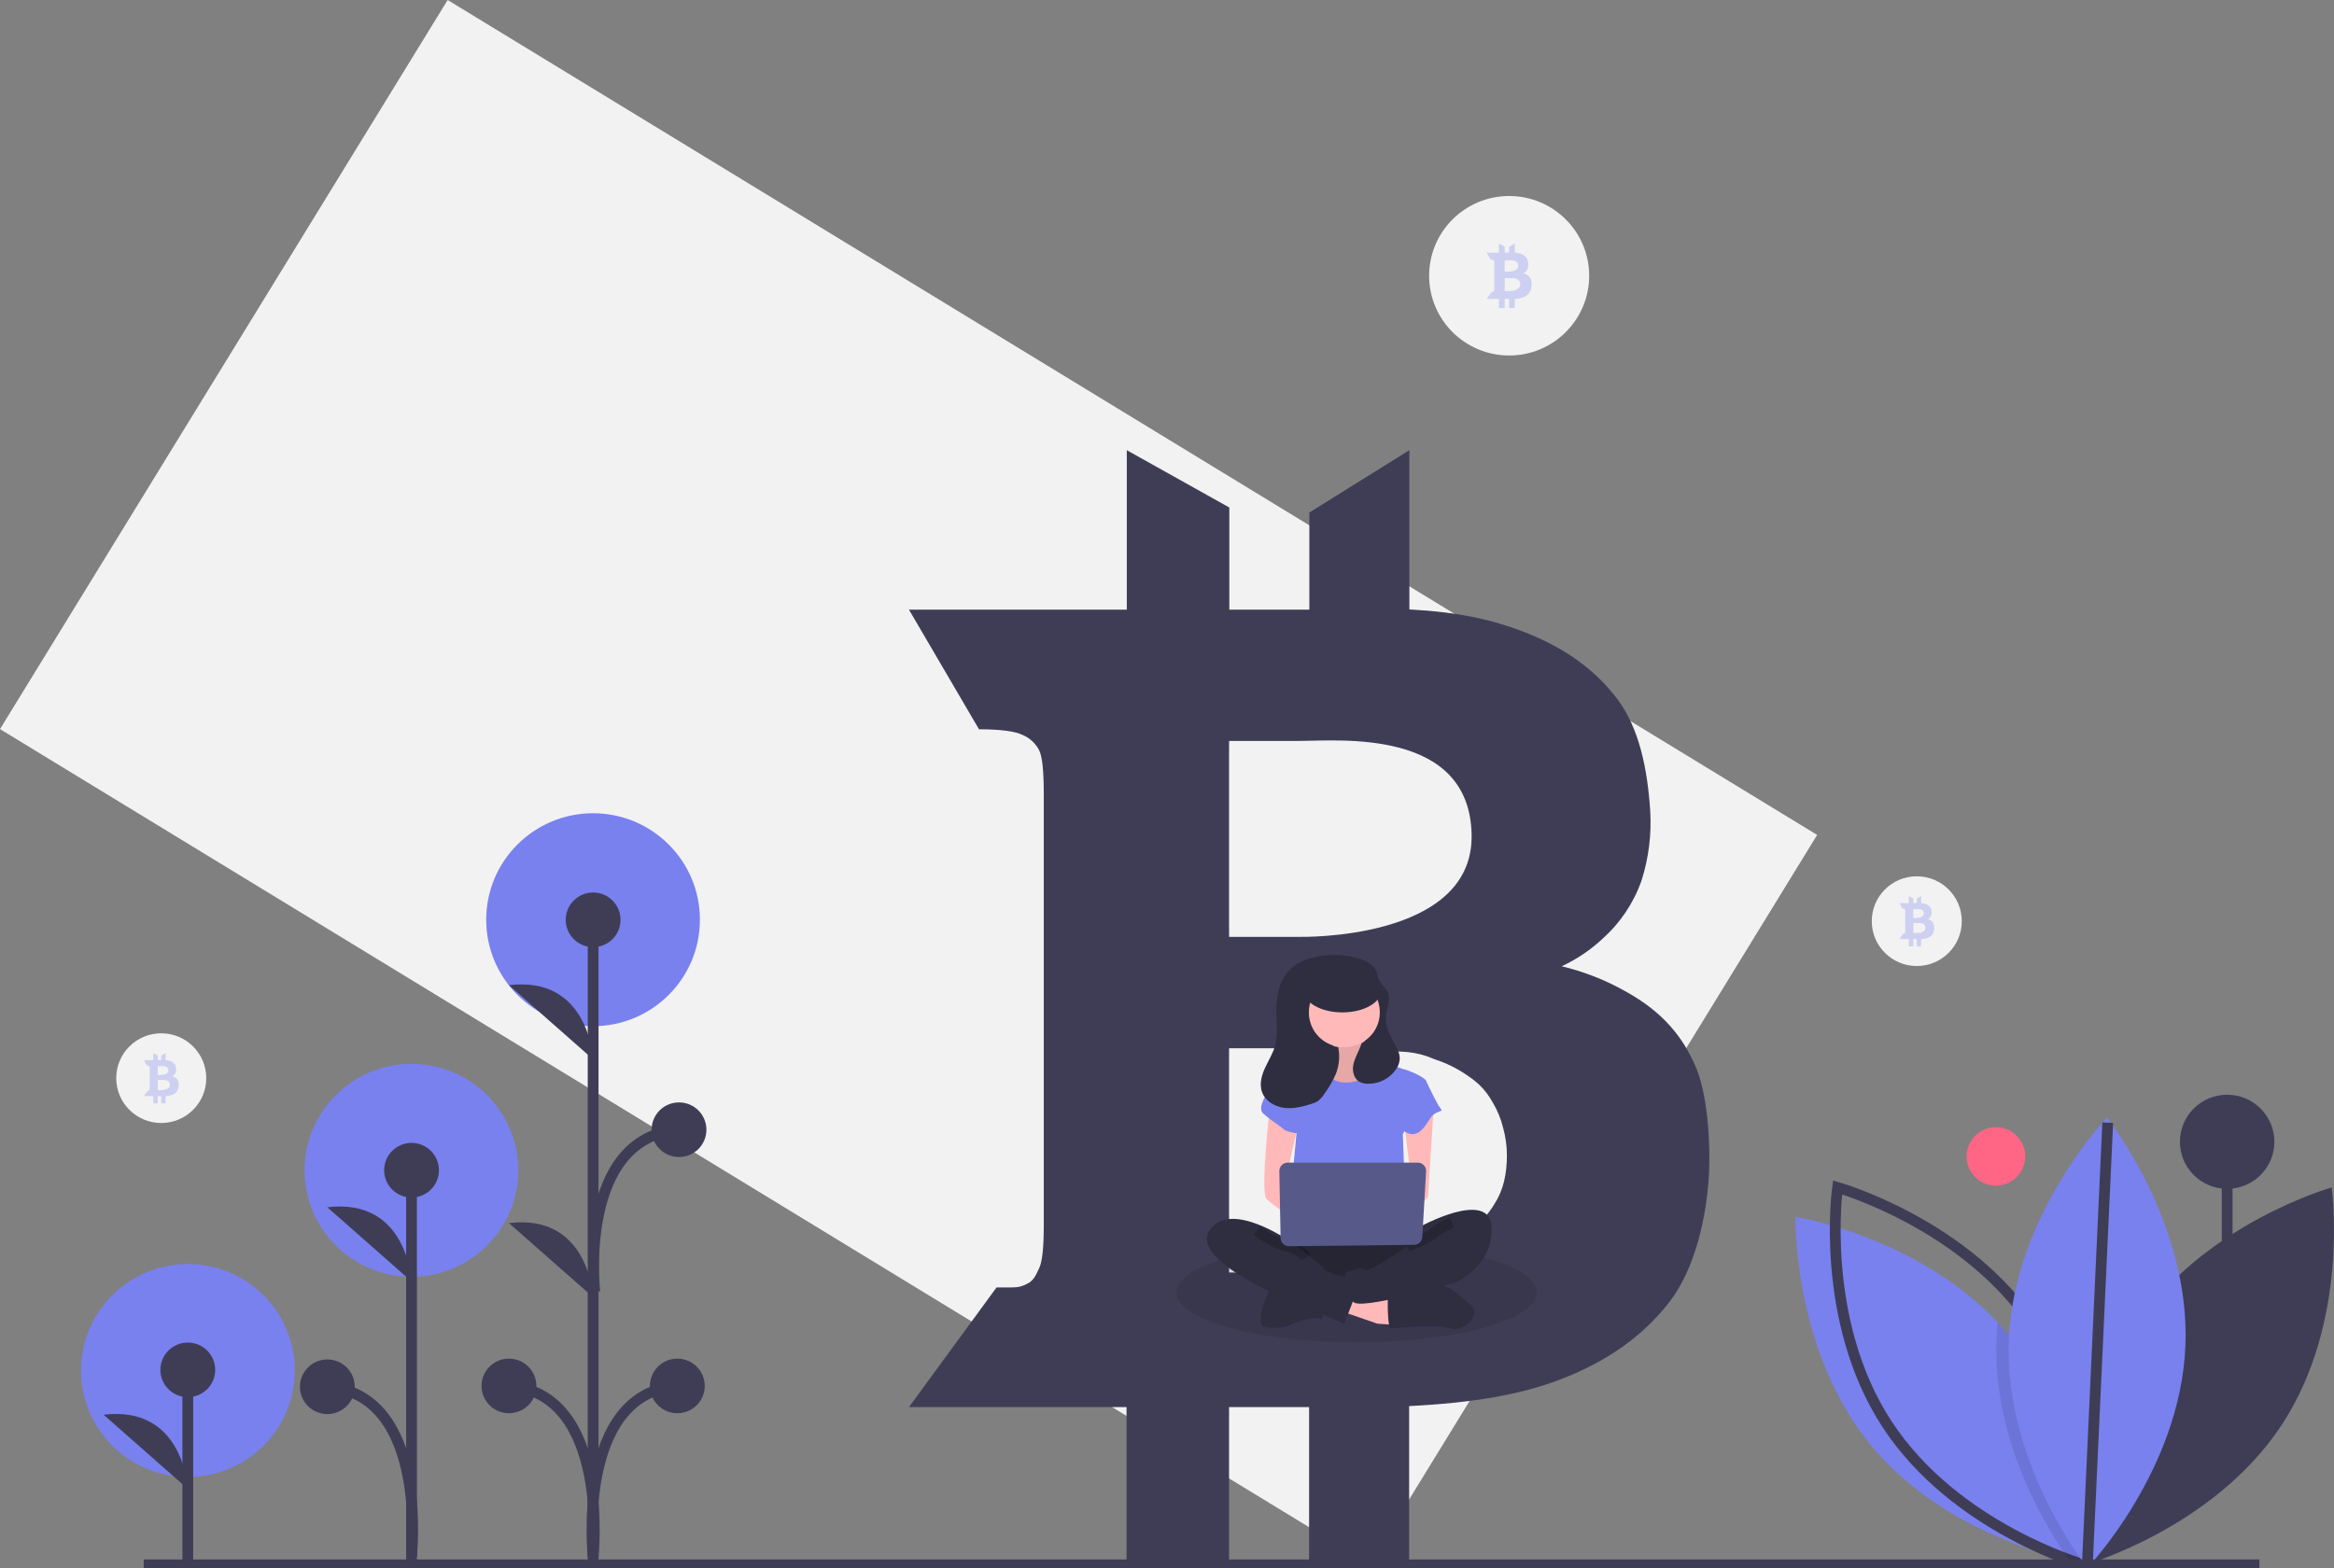 <svg width="433" height="291" viewBox="0 0 433 291" fill="none" xmlns="http://www.w3.org/2000/svg">
<rect x="0" y="0" width="433" height="291" fill="#808080" stroke="none"/>
<g clip-path="url(#clip0)">
<path d="M279.976 65.97C288.175 65.97 294.822 59.344 294.822 51.172C294.822 42.999 288.175 36.374 279.976 36.374C271.777 36.374 265.13 42.999 265.13 51.172C265.13 59.344 271.777 65.97 279.976 65.97Z" fill="#F2F2F2"/>
<path d="M337.115 154.938L83.048 0L-3.5885e-05 135.299L254.067 290.237L337.115 154.938Z" fill="#F2F2F2"/>
<path d="M314.539 197.854C312.22 192.536 308.647 187.866 301.503 183.935C297.81 181.854 293.844 180.298 289.719 179.311C292.494 178.026 295.047 176.309 297.281 174.224C300.565 171.298 303.055 167.591 304.518 163.45C305.865 159.241 306.416 154.819 306.142 150.409C305.632 142.64 304.101 135.103 300.018 129.692C295.935 124.282 290.183 120.12 282.574 117.207C276.729 114.987 270.744 113.6 261.465 113.091V83.542L242.908 95.103V113.137H228.062V94.178L209.041 83.542V113.137H168.632L181.622 135.334C185.635 135.339 188.354 135.708 189.741 136.398C191.036 136.95 192.101 137.93 192.756 139.172C193.36 140.328 193.638 143.056 193.638 147.265V227.357C193.638 231.519 193.36 234.201 192.756 235.403C192.153 236.606 191.829 237.669 190.39 238.317C188.952 238.964 188.906 238.918 184.916 238.918H184.87L168.632 261.115H208.994V290.71H228.015V261.115H242.861V290.71H261.419V260.93C273.481 260.328 282.064 258.756 288.976 256.167C297.93 252.837 304.797 247.982 309.714 241.6C314.632 235.219 316.627 225.461 317.044 217.924C317.369 211.218 316.627 202.571 314.539 197.854ZM228.015 138.108H228.02V137.493H240.992C248.289 137.493 272.609 135.07 273.012 154.867C273.421 174.663 240.992 173.854 240.992 173.854H228.02V172.328H228.015V138.108ZM228.015 194.525H242.861C245.877 194.525 256.251 194.983 260.027 195.154C261.567 195.209 263.091 195.48 264.555 195.958C265.088 196.139 265.594 196.342 266.142 196.569C268.43 197.306 270.588 198.395 272.539 199.796C273.811 200.634 274.93 201.682 275.847 202.895C276.244 203.442 276.61 204.012 276.942 204.601C277.82 206.083 278.472 207.686 278.877 209.359C279.319 210.975 279.548 212.642 279.559 214.317C279.559 217.919 278.891 220.902 277.244 223.427C275.012 227.154 271.352 229.794 267.232 231.658C256.58 236.486 242.861 236.143 242.861 236.143H228.015V194.525Z" fill="#3F3D56"/>
<path opacity="0.3" d="M283.994 51.795C283.853 51.448 283.594 51.162 283.263 50.987C283.057 50.866 282.834 50.776 282.602 50.718C282.758 50.643 282.902 50.544 283.026 50.423C283.211 50.252 283.351 50.037 283.432 49.798C283.507 49.553 283.538 49.297 283.523 49.041C283.522 48.616 283.403 48.2 283.18 47.839C282.931 47.508 282.591 47.257 282.202 47.114C281.824 46.968 281.423 46.887 281.018 46.875V45.16L279.978 45.831V46.878H279.146V45.778L278.079 45.16V46.878H275.814L276.542 48.166C276.697 48.156 276.852 48.177 276.997 48.228C277.071 48.261 277.13 48.317 277.167 48.389C277.211 48.541 277.228 48.7 277.216 48.858V53.507C277.227 53.664 277.211 53.822 277.167 53.974C277.133 54.044 277.114 54.105 277.034 54.143C276.953 54.18 276.951 54.178 276.727 54.178H276.724L275.814 55.466H278.077V57.184H279.143V55.466H279.975V57.184H281.016V55.455C281.542 55.446 282.064 55.352 282.561 55.179C283.022 55.014 283.425 54.721 283.723 54.333C283.983 53.921 284.125 53.446 284.134 52.959C284.161 52.566 284.114 52.17 283.994 51.795V51.795ZM279.143 48.327H279.143V48.291H279.871C280.28 48.291 281.643 48.151 281.666 49.3C281.689 50.449 279.871 50.402 279.871 50.402H279.143V50.313H279.143V48.327ZM279.143 51.601H279.975C280.144 51.601 280.726 51.628 280.938 51.638C281.024 51.641 281.11 51.657 281.191 51.685C281.221 51.695 281.25 51.707 281.28 51.72C281.409 51.763 281.53 51.826 281.639 51.907C281.711 51.956 281.773 52.017 281.825 52.087C281.903 52.201 281.961 52.328 281.994 52.462C282.019 52.556 282.032 52.653 282.033 52.75C282.041 52.935 281.996 53.118 281.903 53.279C281.769 53.492 281.573 53.658 281.342 53.756C280.908 53.933 280.444 54.022 279.975 54.017H279.143V51.601Z" fill="#7981EE"/>
<path d="M370.28 220.02C373.286 220.02 375.722 217.592 375.722 214.596C375.722 211.6 373.286 209.172 370.28 209.172C367.275 209.172 364.839 211.6 364.839 214.596C364.839 217.592 367.275 220.02 370.28 220.02Z" fill="#FF6584"/>
<path d="M413.178 273.639V211.882" stroke="#3F3D56" stroke-width="2" stroke-miterlimit="10"/>
<path d="M413.178 220.615C418.017 220.615 421.94 216.705 421.94 211.882C421.94 207.059 418.017 203.149 413.178 203.149C408.339 203.149 404.417 207.059 404.417 211.882C404.417 216.705 408.339 220.615 413.178 220.615Z" fill="#3F3D56"/>
<path d="M395.922 246.46C383.266 265.806 386.734 290.411 386.734 290.411C386.734 290.411 410.721 283.651 423.377 264.305C436.033 244.96 432.565 220.355 432.565 220.355C432.565 220.355 408.578 227.115 395.922 246.46Z" fill="#3F3D56"/>
<path d="M386.667 290.186C386.667 290.186 386.359 290.137 385.792 290.022C385.339 289.931 384.717 289.8 383.956 289.621C377.158 288.023 359.086 282.623 347.27 268.424C332.481 250.646 333.104 225.807 333.104 225.807C333.104 225.807 355.716 229.469 370.616 245.435C371.262 246.121 371.89 246.832 372.501 247.568C385.369 263.037 386.568 283.851 386.664 288.997C386.677 289.768 386.667 290.186 386.667 290.186Z" fill="#7981EE"/>
<path d="M377.546 246.46C390.202 265.806 386.734 290.411 386.734 290.411C386.734 290.411 362.747 283.651 350.091 264.305C337.435 244.96 340.903 220.355 340.903 220.355C340.903 220.355 364.89 227.115 377.546 246.46Z" stroke="#3F3D56" stroke-width="2" stroke-miterlimit="10"/>
<path opacity="0.1" d="M386.664 288.997C386.329 289.399 386.034 289.742 385.792 290.023C385.254 290.633 384.949 290.954 384.949 290.954C384.949 290.954 384.579 290.49 383.956 289.621C380.538 284.87 369.541 267.98 370.39 248.47C370.436 247.447 370.511 246.435 370.616 245.435C371.262 246.121 371.89 246.832 372.501 247.568C385.369 263.037 386.568 283.851 386.664 288.997Z" fill="black"/>
<path d="M405.429 249.881C404.429 272.954 387.245 290.954 387.245 290.954C387.245 290.954 371.683 271.544 372.683 248.47C373.684 225.397 390.868 207.397 390.868 207.397C390.868 207.397 406.43 226.807 405.429 249.881Z" fill="#7981EE"/>
<path d="M387.245 290.3L391.023 208.338" stroke="#3F3D56" stroke-width="2" stroke-miterlimit="10"/>
<path d="M26.663 290.39H419.161" stroke="#3F3D56" stroke-width="2" stroke-miterlimit="10"/>
<path d="M110.025 190.435C120.973 190.435 129.848 181.588 129.848 170.675C129.848 159.762 120.973 150.916 110.025 150.916C99.076 150.916 90.201 159.762 90.201 170.675C90.201 181.588 99.076 190.435 110.025 190.435Z" fill="#7981EE"/>
<path d="M76.329 236.938C87.278 236.938 96.153 228.092 96.153 217.179C96.153 206.266 87.278 197.419 76.329 197.419C65.381 197.419 56.505 206.266 56.505 217.179C56.505 228.092 65.381 236.938 76.329 236.938Z" fill="#7981EE"/>
<path d="M34.858 274.077C45.806 274.077 54.682 265.23 54.682 254.317C54.682 243.404 45.806 234.558 34.858 234.558C23.91 234.558 15.034 243.404 15.034 254.317C15.034 265.23 23.91 274.077 34.858 274.077Z" fill="#7981EE"/>
<path d="M34.84 290.051V254.208" stroke="#3F3D56" stroke-width="2" stroke-miterlimit="10"/>
<path d="M34.84 259.277C37.649 259.277 39.926 257.008 39.926 254.208C39.926 251.409 37.649 249.14 34.84 249.14C32.032 249.14 29.755 251.409 29.755 254.208C29.755 257.008 32.032 259.277 34.84 259.277Z" fill="#3F3D56"/>
<path d="M34.84 276.299C34.84 276.299 34.114 260.725 19.222 262.536Z" fill="#3F3D56"/>
<path d="M110.037 290.303V170.748" stroke="#3F3D56" stroke-width="2" stroke-miterlimit="10"/>
<path d="M110.037 175.76C112.846 175.76 115.122 173.49 115.122 170.691C115.122 167.892 112.846 165.622 110.037 165.622C107.229 165.622 104.952 167.892 104.952 170.691C104.952 173.49 107.229 175.76 110.037 175.76Z" fill="#3F3D56"/>
<path d="M94.418 262.258C97.227 262.258 99.503 259.989 99.503 257.19C99.503 254.39 97.227 252.121 94.418 252.121C91.61 252.121 89.333 254.39 89.333 257.19C89.333 259.989 91.61 262.258 94.418 262.258Z" fill="#3F3D56"/>
<path d="M110.037 196.582C110.037 196.582 109.311 181.008 94.418 182.819Z" fill="#3F3D56"/>
<path d="M110.037 240.732C110.037 240.732 109.311 225.158 94.418 226.969Z" fill="#3F3D56"/>
<path d="M110.037 288.909C110.037 288.909 113.306 258.638 94.418 257.19" stroke="#3F3D56" stroke-width="2" stroke-miterlimit="10"/>
<path d="M125.658 262.258C128.467 262.258 130.743 259.989 130.743 257.19C130.743 254.39 128.467 252.121 125.658 252.121C122.85 252.121 120.573 254.39 120.573 257.19C120.573 259.989 122.85 262.258 125.658 262.258Z" fill="#3F3D56"/>
<path d="M110.039 288.909C110.039 288.909 106.77 258.638 125.658 257.19" stroke="#3F3D56" stroke-width="2" stroke-miterlimit="10"/>
<path d="M125.968 214.712C128.776 214.712 131.053 212.443 131.053 209.644C131.053 206.844 128.776 204.575 125.968 204.575C123.159 204.575 120.883 206.844 120.883 209.644C120.883 212.443 123.159 214.712 125.968 214.712Z" fill="#3F3D56"/>
<path d="M110.349 239.749C110.349 239.749 107.08 211.092 125.968 209.644" stroke="#3F3D56" stroke-width="2" stroke-miterlimit="10"/>
<path d="M76.347 290.134V217.157" stroke="#3F3D56" stroke-width="2" stroke-miterlimit="10"/>
<path d="M76.347 222.225C79.156 222.225 81.433 219.956 81.433 217.157C81.433 214.357 79.156 212.088 76.347 212.088C73.539 212.088 71.262 214.357 71.262 217.157C71.262 219.956 73.539 222.225 76.347 222.225Z" fill="#3F3D56"/>
<path d="M76.347 237.799C76.347 237.799 75.621 222.225 60.728 224.036Z" fill="#3F3D56"/>
<path d="M76.347 288.741C76.347 288.741 79.616 258.792 60.728 257.344" stroke="#3F3D56" stroke-width="2" stroke-miterlimit="10"/>
<path d="M60.728 262.413C63.537 262.413 65.814 260.144 65.814 257.344C65.814 254.545 63.537 252.275 60.728 252.275C57.92 252.275 55.643 254.545 55.643 257.344C55.643 260.144 57.92 262.413 60.728 262.413Z" fill="#3F3D56"/>
<path d="M355.597 179.265C360.209 179.265 363.948 175.538 363.948 170.941C363.948 166.344 360.209 162.617 355.597 162.617C350.985 162.617 347.247 166.344 347.247 170.941C347.247 175.538 350.985 179.265 355.597 179.265Z" fill="#F2F2F2"/>
<path opacity="0.1" d="M267.232 231.658C256.58 236.485 242.861 236.143 242.861 236.143H228.016V233.318C234.065 231.635 242.43 230.594 251.676 230.594C256.88 230.576 262.079 230.931 267.232 231.658V231.658Z" fill="black"/>
<path opacity="0.1" d="M285.079 239.843C285.079 244.953 270.122 249.091 251.676 249.091C233.23 249.091 218.273 244.953 218.273 239.843C218.273 237.295 221.994 234.987 228.015 233.318V236.143H242.861C242.861 236.143 256.58 236.485 267.232 231.658C277.842 233.202 285.079 236.287 285.079 239.843Z" fill="black"/>
<path d="M255.943 182.256H241.73V196.448H255.943V182.256Z" fill="#2F2E41"/>
<path d="M247.015 192.292C247.015 192.292 248.192 196.396 246.133 196.69C244.855 196.888 243.645 197.391 242.604 198.155L246.427 203.139H253.485L257.897 198.742C257.897 198.742 252.015 194.344 253.191 191.706C254.368 189.068 247.015 192.292 247.015 192.292Z" fill="#FFB9B9"/>
<path opacity="0.1" d="M247.015 192.292C247.015 192.292 248.192 196.396 246.133 196.69C244.855 196.888 243.645 197.391 242.604 198.155L246.427 203.139H253.485L257.897 198.742C257.897 198.742 252.015 194.344 253.191 191.706C254.368 189.068 247.015 192.292 247.015 192.292Z" fill="black"/>
<path d="M248.78 243.3L255.544 245.645L260.25 245.938L259.956 241.834L250.25 238.973L248.78 243.3Z" fill="#FFB9B9"/>
<path d="M257.456 242.421C257.456 242.421 257.456 246.525 258.044 246.525C258.632 246.525 266.573 245.645 268.926 246.525C271.279 247.404 274.808 244.18 273.043 242.421C271.279 240.662 268.4 238.024 266.604 238.61C264.808 239.196 257.456 240.662 257.456 240.662L257.456 242.421Z" fill="#2F2E41"/>
<path d="M235.839 238.61C235.839 238.61 232.31 245.645 234.663 246.232C237.016 246.818 239.663 245.939 239.957 245.645C240.251 245.352 244.368 244.18 244.956 244.766C245.545 245.352 245.545 242.421 245.545 242.421L235.839 238.61Z" fill="#2F2E41"/>
<path d="M238.78 228.936C238.78 228.936 233.192 236.558 237.31 238.61C241.427 240.662 261.132 240.662 262.603 238.61C264.073 236.558 264.661 230.109 262.603 229.522C260.544 228.936 238.78 228.936 238.78 228.936Z" fill="#2F2E41"/>
<path opacity="0.2" d="M238.78 228.936C238.78 228.936 233.192 236.558 237.31 238.61C241.427 240.662 261.132 240.662 262.603 238.61C264.073 236.558 264.661 230.109 262.603 229.522C260.544 228.936 238.78 228.936 238.78 228.936Z" fill="black"/>
<path d="M249.368 194.344C253.104 194.344 256.132 191.326 256.132 187.602C256.132 183.878 253.104 180.86 249.368 180.86C245.632 180.86 242.604 183.878 242.604 187.602C242.604 191.326 245.632 194.344 249.368 194.344Z" fill="#FFB9B9"/>
<path d="M238.78 198.155L244.662 196.983C244.662 196.983 246.133 201.673 250.839 200.794C255.544 199.914 256.721 196.983 256.721 196.983C256.721 196.983 260.25 198.449 260.544 198.449C260.838 198.449 264.661 199.914 264.661 200.794C264.661 201.673 260.25 210.468 260.25 210.468L260.838 226.298L239.074 225.711L240.545 210.174L238.78 198.155Z" fill="#7981EE"/>
<path d="M235.545 205.777C235.545 205.777 233.781 221.314 234.957 222.487C236.133 223.659 240.839 226.884 240.839 226.884V223.366L238.486 218.969L240.839 208.709L235.545 205.777Z" fill="#FFB9B9"/>
<path d="M265.985 205.338C265.985 205.338 264.956 221.314 264.956 221.9C264.956 222.487 262.309 224.539 261.426 224.539C260.544 224.539 259.956 223.073 259.956 223.073L262.015 220.728L260.544 208.709L265.985 205.338Z" fill="#FFB9B9"/>
<path d="M263.191 227.763C263.191 227.763 276.425 220.435 276.72 227.763C277.014 235.092 269.955 238.024 269.955 238.024C269.955 238.024 251.721 243.474 250.986 241.481C250.25 239.489 248.78 236.265 249.956 235.971C251.133 235.678 252.603 235.092 253.191 235.678C253.78 236.265 261.132 231.281 261.132 231.281L263.191 227.763Z" fill="#2F2E41"/>
<path opacity="0.2" d="M269.367 226.884C269.367 226.884 266.72 228.056 265.838 228.936C264.955 229.815 261.132 231.281 261.132 231.281" stroke="black" stroke-width="2" stroke-miterlimit="10"/>
<path d="M240.545 198.742L238.78 198.155C238.78 198.155 232.31 204.898 234.369 206.657C236.428 208.416 237.604 209.002 238.192 209.588C238.78 210.174 241.721 210.468 241.721 210.468L240.545 198.742Z" fill="#7981EE"/>
<path d="M262.015 200.207L264.661 200.794C264.661 200.794 266.72 205.191 267.308 205.777C267.897 206.363 266.426 206.07 265.544 207.243C264.661 208.416 263.779 210.468 262.015 210.468C260.25 210.468 257.897 207.536 257.897 207.536L262.015 200.207Z" fill="#7981EE"/>
<path d="M239.368 230.402C239.368 230.402 228.193 222.487 224.369 228.35C220.546 234.213 240.839 242.128 243.78 243.3C246.721 244.473 249.368 245.645 249.368 245.645C249.368 245.645 252.015 239.196 252.015 238.024C252.015 236.851 249.956 236.851 249.368 236.851C248.78 236.851 246.133 236.265 245.545 235.385C244.956 234.506 239.368 230.402 239.368 230.402Z" fill="#2F2E41"/>
<path opacity="0.2" d="M233.192 228.35C233.192 228.35 236.133 230.695 238.78 231.281C241.427 231.867 242.31 233.333 242.31 233.333" stroke="black" stroke-width="2" stroke-miterlimit="10"/>
<path d="M237.34 217.327L237.575 229.739C237.582 230.149 237.752 230.54 238.048 230.825C238.343 231.111 238.739 231.268 239.151 231.264L262.324 231.004C262.719 231 263.097 230.846 263.383 230.574C263.669 230.303 263.84 229.933 263.863 229.54L264.566 217.388C264.578 217.176 264.547 216.965 264.475 216.766C264.402 216.567 264.289 216.385 264.144 216.231C263.998 216.078 263.822 215.955 263.627 215.871C263.432 215.787 263.222 215.744 263.01 215.744H238.898C238.691 215.744 238.486 215.785 238.295 215.865C238.104 215.945 237.931 216.062 237.786 216.21C237.641 216.357 237.526 216.532 237.45 216.724C237.373 216.916 237.336 217.121 237.34 217.327V217.327Z" fill="#575A89"/>
<path d="M234.659 198.229C235.29 196.841 236.139 195.538 236.543 194.068C237.027 192.307 236.839 190.442 236.781 188.617C236.689 187.002 236.827 185.382 237.191 183.806C237.561 182.222 238.39 180.782 239.577 179.666C242.659 176.924 248.299 176.727 252.063 177.868C253.547 178.318 255.127 179.176 255.495 180.677C255.55 180.904 255.575 181.138 255.637 181.363C255.946 182.481 257.093 183.188 257.507 184.272C258.043 185.673 257.217 187.197 257.109 188.693C256.983 190.44 257.844 192.089 258.693 193.622C259.198 194.533 259.723 195.504 259.673 196.544C259.631 197.112 259.457 197.664 259.166 198.154C258.625 199.044 257.866 199.782 256.961 200.299C256.056 200.816 255.033 201.096 253.99 201.112C253.312 201.166 252.634 201.006 252.051 200.655C251.133 200.025 250.864 198.756 251.055 197.661C251.247 196.566 251.804 195.575 252.241 194.552C252.375 194.239 252.496 193.92 252.608 193.597C253.963 192.843 255.007 191.636 255.556 190.19C256.105 188.743 256.123 187.15 255.608 185.691C255.092 184.232 254.076 183.001 252.739 182.217C251.402 181.432 249.829 181.143 248.299 181.402C246.77 181.661 245.381 182.45 244.378 183.63C243.375 184.811 242.823 186.306 242.819 187.853C242.815 189.4 243.359 190.898 244.356 192.083C245.353 193.269 246.738 194.065 248.267 194.331C248.596 195.986 248.446 197.699 247.835 199.272C247.279 200.552 246.581 201.765 245.753 202.89C245.415 203.466 244.964 203.969 244.427 204.369C244.073 204.578 243.694 204.739 243.298 204.85C241.636 205.382 239.887 205.811 238.159 205.571C236.43 205.332 234.719 204.293 234.13 202.655C233.614 201.221 234.028 199.617 234.659 198.229Z" fill="#2F2E41"/>
<path d="M249.04 187.871C253.005 187.871 256.219 186.056 256.219 183.816C256.219 181.577 253.005 179.761 249.04 179.761C245.076 179.761 241.862 181.577 241.862 183.816C241.862 186.056 245.076 187.871 249.04 187.871Z" fill="#2F2E41"/>
<path opacity="0.3" d="M358.719 171.425C358.61 171.155 358.409 170.933 358.151 170.797C357.991 170.703 357.818 170.633 357.638 170.588C357.759 170.53 357.871 170.453 357.967 170.359C358.111 170.226 358.22 170.059 358.283 169.873C358.341 169.683 358.365 169.484 358.353 169.285C358.352 168.955 358.26 168.632 358.087 168.351C357.893 168.094 357.629 167.898 357.327 167.788C357.033 167.674 356.722 167.611 356.407 167.602V166.27L355.599 166.791V167.604H354.952V166.749L354.124 166.27V167.604H352.363L352.929 168.605C353.049 168.597 353.17 168.613 353.283 168.653C353.34 168.679 353.386 168.723 353.414 168.778C353.449 168.897 353.462 169.02 353.453 169.143V172.755C353.461 172.877 353.448 173 353.414 173.118C353.388 173.172 353.374 173.22 353.311 173.249C353.249 173.279 353.247 173.277 353.073 173.277H353.071L352.363 174.278H354.122V175.612H354.95V174.278H355.597V175.612H356.405V174.269C356.814 174.262 357.22 174.189 357.606 174.054C357.964 173.927 358.278 173.699 358.509 173.398C358.711 173.077 358.821 172.708 358.828 172.33C358.85 172.024 358.813 171.717 358.719 171.425V171.425ZM354.95 168.73H354.95V168.703H355.515C355.833 168.703 356.893 168.593 356.91 169.486C356.928 170.379 355.515 170.342 355.515 170.342H354.95V170.274H354.95V168.73ZM354.95 171.275H355.597C355.728 171.275 356.18 171.295 356.345 171.303C356.412 171.305 356.478 171.318 356.542 171.339C356.565 171.347 356.587 171.357 356.611 171.367C356.711 171.4 356.805 171.449 356.89 171.512C356.945 171.55 356.994 171.598 357.034 171.652C357.095 171.74 357.14 171.839 357.166 171.944C357.185 172.017 357.195 172.092 357.195 172.167C357.202 172.311 357.167 172.454 357.095 172.578C356.991 172.743 356.839 172.873 356.658 172.949C356.322 173.087 355.961 173.155 355.597 173.151H354.95V171.275Z" fill="#7981EE"/>
<path d="M29.915 208.398C34.527 208.398 38.266 204.671 38.266 200.074C38.266 195.477 34.527 191.75 29.915 191.75C25.303 191.75 21.565 195.477 21.565 200.074C21.565 204.671 25.303 208.398 29.915 208.398Z" fill="#F2F2F2"/>
<path opacity="0.3" d="M33.037 200.558C32.928 200.288 32.727 200.066 32.469 199.93C32.309 199.836 32.136 199.766 31.956 199.721C32.077 199.663 32.189 199.586 32.285 199.492C32.429 199.359 32.538 199.192 32.601 199.006C32.659 198.816 32.683 198.617 32.671 198.418C32.67 198.088 32.578 197.765 32.405 197.484C32.211 197.227 31.947 197.031 31.645 196.921C31.351 196.807 31.04 196.744 30.725 196.735V195.402L29.917 195.924V196.737H29.27V195.882L28.441 195.402V196.737H26.681L27.247 197.738C27.367 197.73 27.487 197.746 27.601 197.786C27.658 197.812 27.704 197.856 27.732 197.911C27.767 198.03 27.78 198.153 27.77 198.276V201.888C27.779 202.01 27.766 202.133 27.732 202.251C27.706 202.305 27.692 202.353 27.629 202.382C27.566 202.412 27.564 202.41 27.39 202.41H27.389L26.681 203.411H28.439V204.745H29.268V203.411H29.915V204.745H30.723V203.402C31.132 203.395 31.538 203.322 31.924 203.187C32.282 203.06 32.596 202.832 32.827 202.53C33.029 202.21 33.139 201.841 33.146 201.463C33.168 201.157 33.131 200.85 33.037 200.558ZM29.268 197.863H29.268V197.836H29.833C30.151 197.836 31.211 197.726 31.228 198.619C31.246 199.512 29.833 199.475 29.833 199.475H29.268V199.406H29.268L29.268 197.863ZM29.268 200.408H29.915C30.046 200.408 30.498 200.428 30.663 200.436C30.73 200.438 30.796 200.451 30.86 200.472C30.883 200.48 30.905 200.489 30.929 200.5C31.029 200.533 31.123 200.582 31.208 200.645C31.263 200.683 31.312 200.731 31.352 200.785C31.413 200.873 31.458 200.972 31.484 201.077C31.503 201.149 31.513 201.225 31.513 201.3C31.52 201.444 31.485 201.586 31.413 201.711C31.309 201.876 31.157 202.006 30.976 202.082C30.64 202.22 30.279 202.288 29.915 202.284H29.268L29.268 200.408Z" fill="#7981EE"/>
</g>
<defs>
<clipPath id="clip0">
<rect width="433" height="291" fill="white"/>
</clipPath>
</defs>
</svg>
